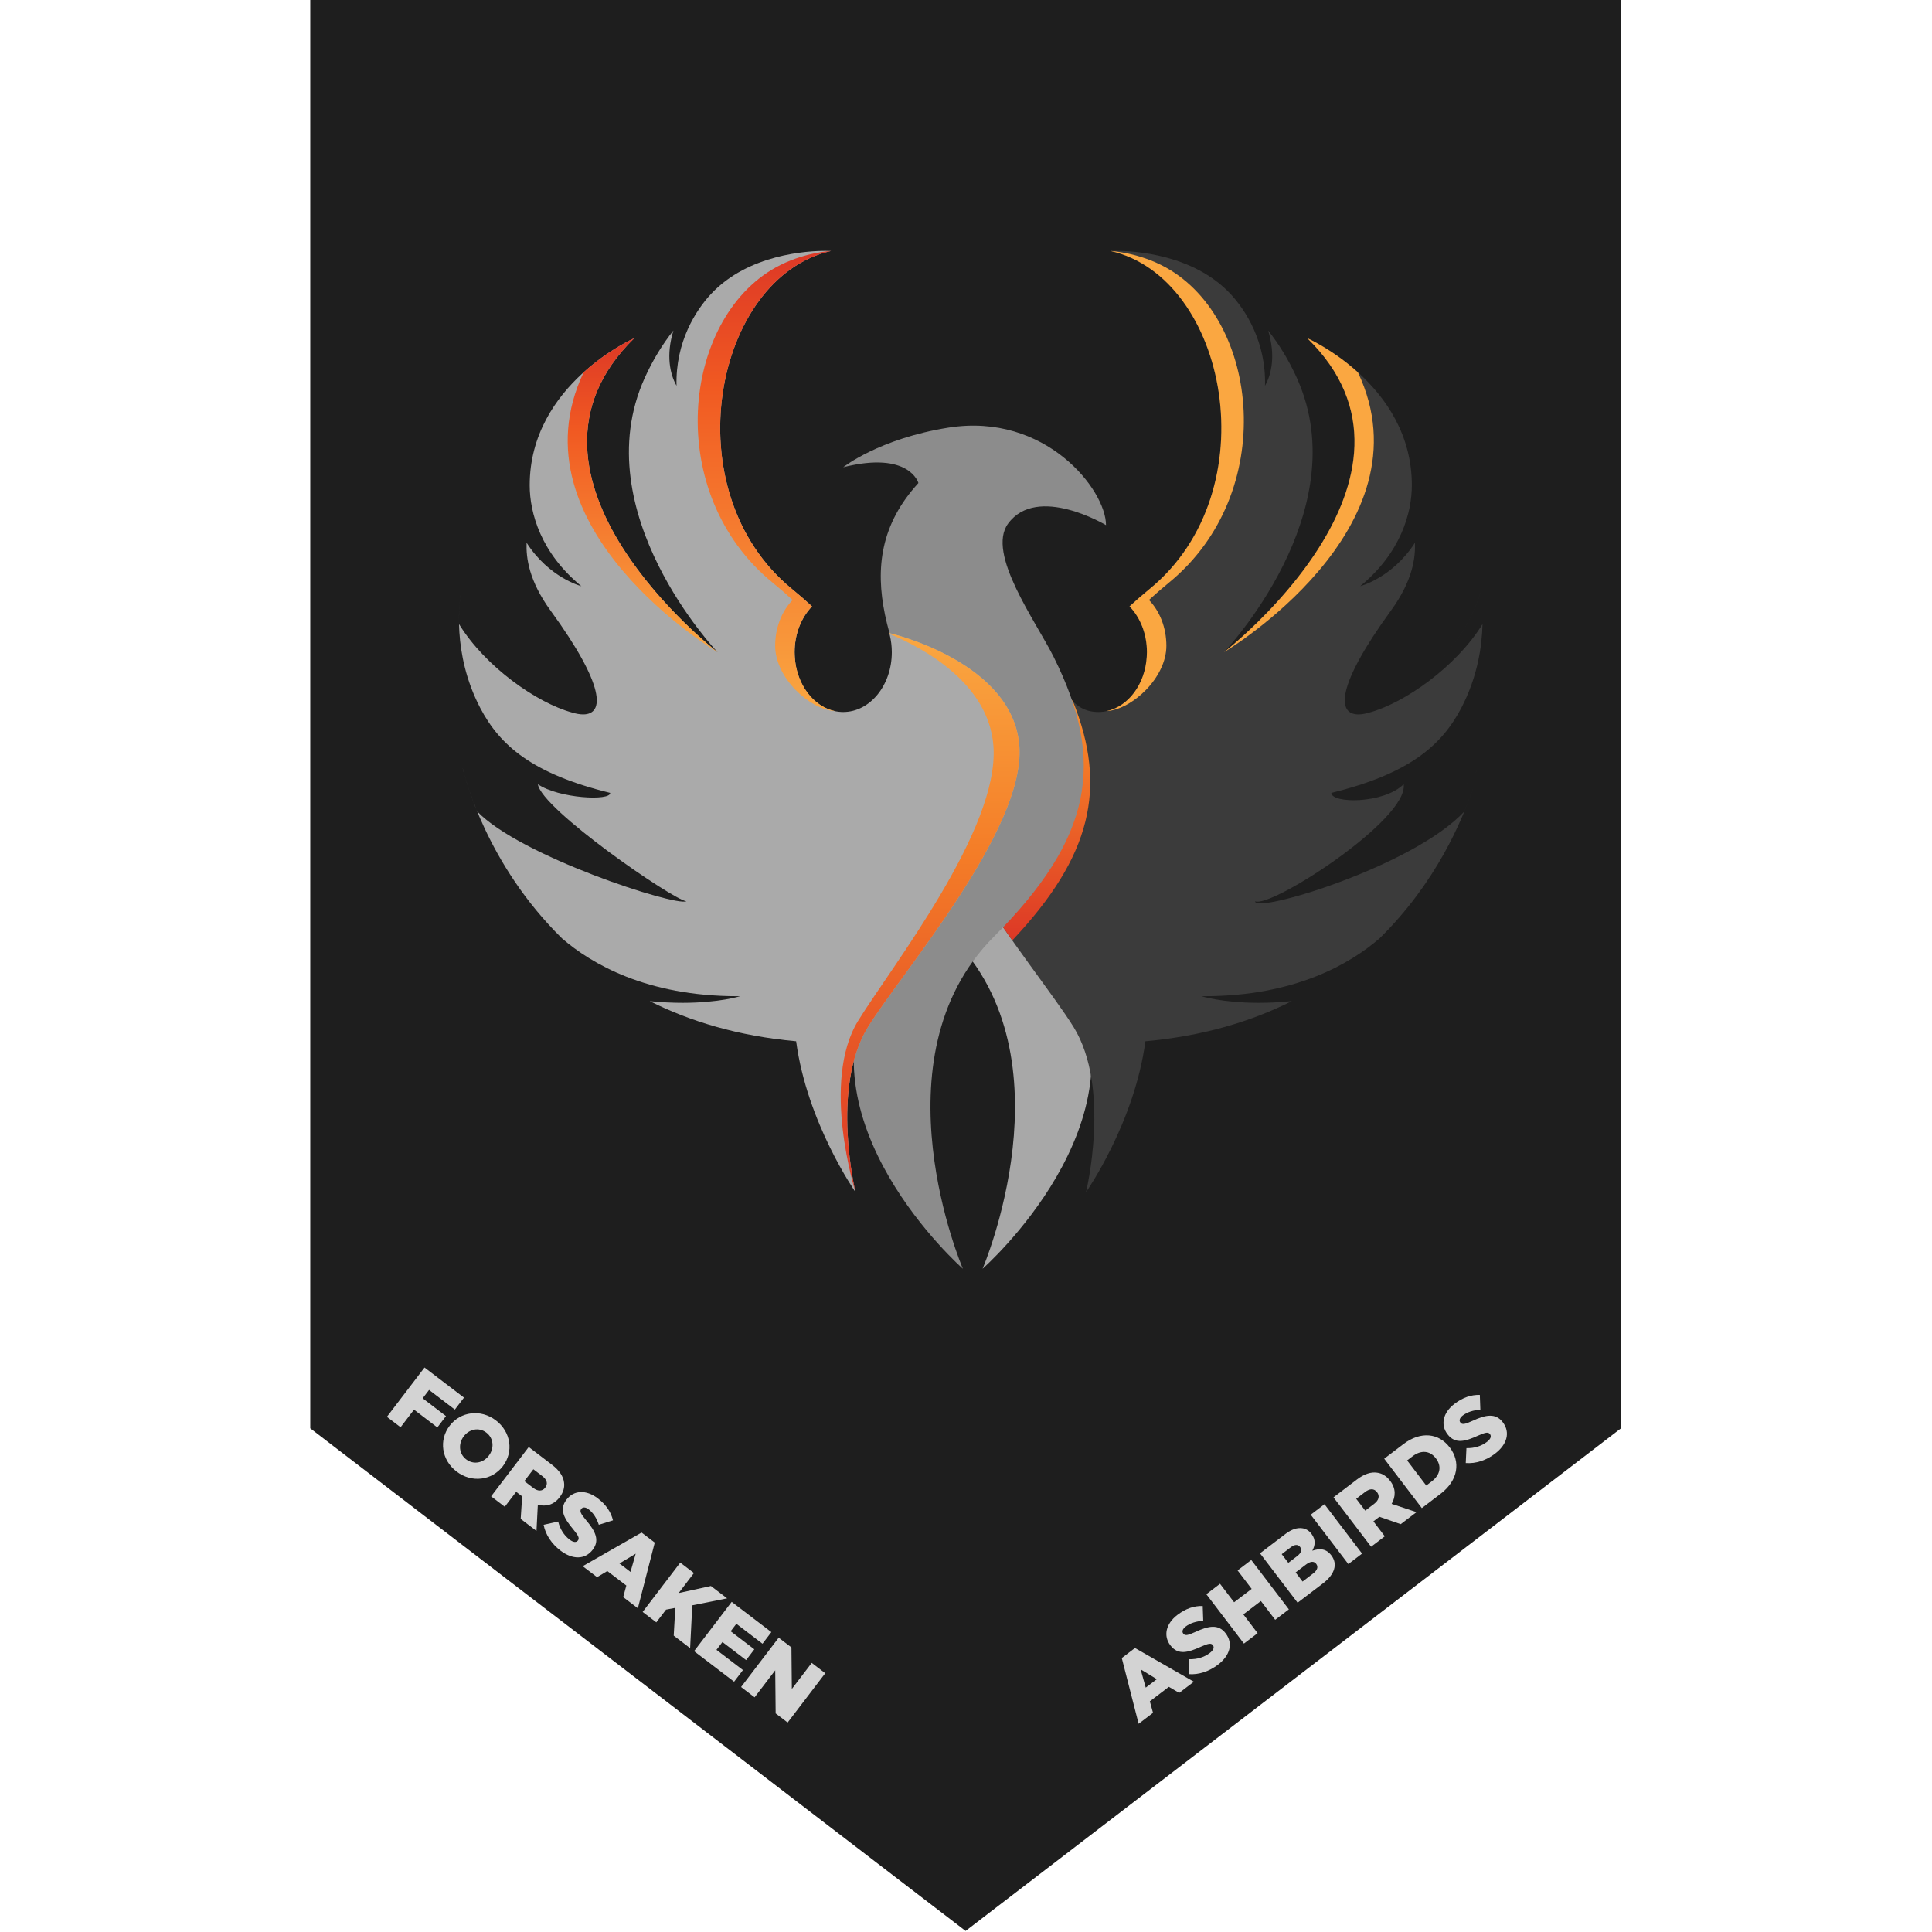 <?xml version="1.0" encoding="UTF-8" standalone="no"?>
<!DOCTYPE svg PUBLIC "-//W3C//DTD SVG 1.1//EN" "http://www.w3.org/Graphics/SVG/1.1/DTD/svg11.dtd">
<svg width="100%" height="100%" viewBox="0 0 4000 4000" version="1.1" xmlns="http://www.w3.org/2000/svg" xmlns:xlink="http://www.w3.org/1999/xlink" xml:space="preserve" xmlns:serif="http://www.serif.com/" style="fill-rule:evenodd;clip-rule:evenodd;stroke-linejoin:round;stroke-miterlimit:2;">
    <g id="Logo" transform="matrix(1.164,0,0,1.164,-274.213,-245.849)">
        <g>
            <g transform="matrix(0.809,0,0,0.895,371.807,30.65)">
                <path d="M513.74,3040.35L1954.6,4039.23L3395.46,3040.35C3395.46,3040.35 3395.46,201.636 3395.46,201.636L513.74,201.636L513.74,3040.35Z" style="fill:rgb(30,30,30);"/>
            </g>
        </g>
        <g id="Ash-Bird" serif:id="Ash Bird" transform="matrix(0.501,0,0,0.501,959.716,605.525)">
            <g transform="matrix(11.505,0,0,11.373,-875.131,-485.363)">
                <path d="M259.285,232.251L220.192,232.251C224.449,243.03 232.301,253.941 244.128,265.931C281.547,303.862 253.645,369.533 253.645,369.533C253.645,369.533 305.567,323.395 280.466,278.088C270.584,260.251 262.214,245.228 259.285,232.251Z" style="fill:rgb(168,168,168);"/>
            </g>
            <g transform="matrix(11.505,0,0,11.373,-875.131,-485.363)">
                <path d="M285.572,345.613C285.572,345.613 293.361,313.163 281.752,294.116C275.959,284.613 261.367,266.363 250,247.573C258.887,232.882 265.804,217.861 265.002,206.434C264.209,195.135 256.81,187.05 248.581,181.493C257.616,174.014 267.802,171.113 267.802,171.113C267.763,171.35 266.829,171.562 266.799,171.785C266.4,173.463 274.64,178.928 275.313,180.64C278.269,188.14 281.08,195.738 289.363,195.738C297.645,195.738 304.36,187.383 304.36,177.078C304.36,171.329 302.269,166.189 298.984,162.766C300.914,160.969 302.951,159.169 305.127,157.371C342.183,126.738 329.171,60.06 293.128,51.82C293.128,51.82 293.725,51.784 294.784,51.784C300.335,51.784 318.582,52.778 330.111,65.195C334.762,70.203 341.169,80.173 340.797,93.892C342.86,90.229 344.081,84.3 341.761,76.647C345.076,80.869 348.113,85.803 350.679,91.582C369.247,133.417 328.124,177.078 328.124,177.078C328.124,177.078 397.882,122.492 353.817,79.026C353.817,79.026 386.109,93.369 386.109,124.96C386.109,133.578 382.672,146.096 370.161,156.456C370.161,156.456 380.094,153.883 387.069,142.896C387.244,147.605 386.372,154.755 379.628,164.13C362.79,187.535 362.949,196.491 369.615,196.491C370.63,196.491 371.795,196.284 373.075,195.888C383.873,192.893 399.777,181.659 407.916,168.302C407.759,175.138 406.412,184.726 401.368,194.476C395.322,206.16 385.325,215.022 361.274,220.988C361.274,224.319 377.308,224.501 383.582,218.293C385.145,229.312 342.591,257.059 337.768,254.823C337.348,258.861 386.607,243.964 402.316,226.77C403.348,224.232 404.172,221.957 404.818,220.019L404.869,219.866C404.894,219.789 404.92,219.713 404.945,219.637C401.659,229.617 393.5,249.19 376.115,266.429C367.115,274.293 350.06,284.454 322.023,284.454C321.732,284.454 321.441,284.453 321.148,284.451C321.148,284.451 327.596,286.522 338.898,286.522C341.945,286.522 345.344,286.371 349.065,285.989C336.693,292.285 321.785,296.888 303.887,298.52C300.532,324.014 285.572,345.613 285.572,345.613ZM373.255,241.212C373.283,241.196 373.311,241.18 373.339,241.164C373.335,241.167 373.331,241.169 373.327,241.171L373.326,241.172C373.302,241.185 373.279,241.198 373.255,241.212ZM381.954,235.99C382.354,235.73 382.754,235.468 383.152,235.204C383.109,235.233 383.066,235.261 383.022,235.29L383.02,235.292C382.666,235.526 382.31,235.759 381.954,235.99ZM384.799,234.094C384.819,234.08 384.842,234.064 384.862,234.05C384.841,234.065 384.82,234.079 384.799,234.094ZM386.722,232.749C386.73,232.744 386.736,232.74 386.743,232.734C386.736,232.739 386.729,232.744 386.722,232.749ZM386.796,232.697C386.855,232.655 386.909,232.616 386.967,232.574C386.911,232.615 386.855,232.655 386.798,232.696L386.796,232.697ZM388.488,231.466C388.574,231.402 388.661,231.337 388.747,231.273C388.712,231.299 388.678,231.325 388.643,231.351C388.591,231.389 388.54,231.428 388.488,231.466ZM390.32,230.079C390.405,230.014 390.495,229.944 390.579,229.878C390.538,229.911 390.497,229.943 390.455,229.975L390.454,229.976C390.41,230.01 390.365,230.045 390.32,230.079ZM393.444,227.567C393.689,227.361 393.937,227.152 394.179,226.945C394.106,227.008 394.033,227.071 393.959,227.134L393.958,227.134C393.787,227.279 393.616,227.423 393.444,227.567ZM395.516,225.78C395.616,225.691 395.715,225.603 395.814,225.514C395.756,225.566 395.699,225.618 395.641,225.67L395.64,225.67C395.599,225.707 395.558,225.743 395.516,225.78ZM397.104,224.333C397.171,224.27 397.238,224.208 397.305,224.145L397.27,224.178C397.215,224.23 397.16,224.282 397.104,224.333ZM398.393,223.102C398.597,222.903 398.798,222.704 398.999,222.504C398.947,222.556 398.896,222.608 398.844,222.659L398.844,222.66C398.694,222.808 398.544,222.955 398.393,223.102ZM405.112,219.127C405.122,219.096 405.132,219.064 405.142,219.033C405.175,218.928 405.209,218.823 405.242,218.72C405.2,218.853 405.156,218.989 405.112,219.127ZM402.403,218.855C402.727,218.481 403.042,218.108 403.354,217.73C403.294,217.804 403.233,217.877 403.172,217.951C402.92,218.254 402.664,218.555 402.403,218.855ZM405.703,217.231C405.728,217.15 405.751,217.07 405.775,216.991C405.752,217.069 405.727,217.15 405.703,217.231ZM405.562,214.864C405.997,214.259 406.412,213.653 406.811,213.04L406.828,213.032L406.828,213.033L406.813,213.04C406.45,213.596 406.073,214.149 405.683,214.699C405.643,214.754 405.603,214.809 405.562,214.864ZM389.355,185.434C397.022,178.408 404.298,168.719 407.272,158.417C407.272,158.417 407.273,158.419 407.274,158.423C404.297,168.725 397.021,178.411 389.355,185.434ZM407.917,165.549C407.917,165.532 407.916,165.515 407.916,165.499C407.916,165.487 407.915,165.475 407.915,165.463C407.916,165.491 407.917,165.52 407.917,165.549ZM407.888,164.594C407.888,164.572 407.887,164.55 407.886,164.527C407.885,164.508 407.884,164.488 407.884,164.468C407.885,164.51 407.887,164.551 407.888,164.594Z" style="fill:rgb(59,59,59);"/>
            </g>
            <g transform="matrix(11.505,0,0,11.373,-875.131,-485.363)">
                <path d="M262.804,267.035C287.246,240.81 292.223,219.416 281.536,192.403C278.752,189.49 277.053,185.054 275.313,180.64C274.64,178.928 266.4,173.463 266.799,171.785C266.829,171.562 267.763,171.35 267.802,171.113C267.802,171.113 241.527,178.614 235.957,200.547C238.245,205.94 240.653,211.454 242.972,217.094C245.465,223.161 245.573,229.733 243.993,236.935C249.283,247.11 256.196,257.585 262.804,267.035Z" style="fill:url(#_Linear1);"/>
            </g>
            <g transform="matrix(11.505,0,0,11.373,-875.131,-485.363)">
                <path d="M240.972,212.094C227.314,178.867 210.506,150.027 233.842,124.257C233.842,124.257 231.126,114.135 210.645,119.326C210.645,119.326 221.749,110.395 243.121,106.966C273.049,102.164 291.733,126.382 291.733,137.401C291.733,137.401 270.518,124.54 261.519,136.914C254.73,146.247 270.12,167.476 275.579,178.535C291.75,211.29 287.558,235.035 257.079,265.931C219.66,303.862 247.563,369.533 247.563,369.533C247.563,369.533 195.639,323.395 220.741,278.088C236.202,250.182 247.984,229.155 240.972,212.094Z" style="fill:rgb(140,140,140);"/>
            </g>
            <g transform="matrix(11.505,0,0,11.373,-875.131,-485.363)">
                <path d="M214.428,345.613C214.428,345.613 199.467,324.014 196.113,298.52C178.215,296.888 163.307,292.285 150.935,285.989C154.657,286.371 158.055,286.522 161.102,286.522C172.404,286.521 178.852,284.451 178.852,284.451C178.559,284.453 178.268,284.454 177.977,284.454C149.94,284.454 132.886,274.293 123.884,266.429C100.449,243.189 93.778,215.705 93.21,213.204L93.241,213.339L93.267,213.449L93.294,213.562L93.338,213.745L93.353,213.804L93.402,214.004L93.459,214.227L93.509,214.423C93.532,214.514 93.558,214.612 93.584,214.71C93.609,214.805 93.636,214.906 93.664,215.008C93.711,215.186 93.763,215.375 93.819,215.576C93.851,215.689 93.882,215.805 93.917,215.926C93.958,216.071 94.001,216.222 94.046,216.377C94.078,216.489 94.113,216.607 94.147,216.723C94.222,216.978 94.301,217.243 94.385,217.52C94.428,217.66 94.471,217.801 94.516,217.947C94.571,218.122 94.626,218.299 94.684,218.482C94.74,218.66 94.8,218.848 94.86,219.033C94.892,219.131 94.92,219.224 94.953,219.323C95.01,219.499 95.072,219.683 95.132,219.866L95.184,220.019C95.83,221.957 96.654,224.232 97.686,226.77C110.814,240.722 158.789,256.43 162.232,254.823C157.989,254.271 117.496,226.053 116.418,218.293C122.815,222.716 138.898,223.595 138.726,220.988C114.674,215.022 104.678,206.16 98.632,194.476C89.729,177.271 92.342,160.566 92.691,158.608L92.674,158.708L92.652,158.834L92.627,158.997L92.601,159.155L92.571,159.362L92.542,159.56L92.506,159.821L92.477,160.043C92.464,160.145 92.451,160.251 92.438,160.361L92.409,160.604C92.395,160.723 92.382,160.847 92.369,160.974C92.359,161.064 92.35,161.157 92.34,161.251C92.327,161.382 92.314,161.517 92.301,161.655C92.292,161.757 92.283,161.863 92.273,161.968C92.261,162.116 92.249,162.265 92.236,162.42C92.228,162.528 92.22,162.641 92.212,162.753C92.201,162.915 92.189,163.077 92.179,163.246C92.172,163.365 92.165,163.489 92.159,163.611C92.149,163.787 92.139,163.961 92.13,164.145C92.125,164.269 92.121,164.399 92.115,164.527C92.108,164.718 92.1,164.907 92.094,165.105C92.09,165.233 92.088,165.367 92.085,165.498C92.081,165.706 92.075,165.913 92.073,166.128C92.071,166.244 92.072,166.366 92.071,166.483C92.067,167.065 92.069,167.667 92.084,168.298C100.216,181.647 116.101,192.874 126.9,195.881C128.188,196.28 129.364,196.491 130.384,196.491C137.05,196.489 137.21,187.535 120.372,164.13C113.628,154.755 112.756,147.605 112.931,142.896C119.906,153.883 129.839,156.456 129.839,156.456C117.328,146.096 113.89,133.578 113.89,124.96C113.89,93.369 146.183,79.026 146.183,79.026C102.118,122.492 171.876,177.078 171.876,177.078C171.876,177.078 130.753,133.417 149.322,91.582C151.887,85.803 154.924,80.869 158.239,76.647C155.919,84.3 157.14,90.229 159.203,93.892C158.831,80.173 165.238,70.203 169.889,65.195C181.418,52.778 199.664,51.784 205.215,51.784C206.274,51.784 206.872,51.82 206.872,51.82C170.83,60.06 157.817,126.738 194.873,157.371C197.048,159.169 199.086,160.969 201.016,162.766C197.73,166.189 195.639,171.329 195.639,177.078C195.639,187.383 202.354,195.738 210.637,195.738C218.92,195.738 225.635,187.383 225.635,177.078C225.635,175.239 225.418,173.463 225.02,171.785C224.988,171.562 224.964,171.35 224.925,171.113C224.925,171.113 237.505,174.014 248.581,181.493C256.81,187.05 264.209,195.135 265.002,206.434C265.804,217.861 258.887,232.882 250,247.573C238.633,266.363 224.041,284.613 218.249,294.116C206.638,313.163 214.428,345.613 214.428,345.613ZM93.396,213.355C93.392,213.35 93.389,213.344 93.385,213.339C93.388,213.343 93.393,213.351 93.396,213.355ZM93.37,213.316C93.325,213.248 93.281,213.181 93.237,213.114C93.282,213.182 93.325,213.248 93.37,213.316ZM93.208,213.197C93.188,213.111 93.176,213.055 93.171,213.032L93.196,213.142L93.208,213.197ZM93.234,213.108C93.227,213.099 93.221,213.089 93.215,213.079C93.221,213.088 93.228,213.099 93.234,213.108ZM92.982,159.268L92.982,159.267L92.982,159.268ZM92.967,159.218C92.966,159.216 92.965,159.213 92.964,159.211C92.965,159.213 92.966,159.216 92.967,159.218ZM92.95,159.164C92.949,159.162 92.948,159.159 92.948,159.156C92.948,159.158 92.949,159.162 92.95,159.164ZM92.933,159.111C92.932,159.107 92.932,159.105 92.931,159.102C92.932,159.106 92.932,159.106 92.933,159.111ZM92.916,159.055L92.916,159.053L92.916,159.055ZM92.855,158.852C92.854,158.848 92.852,158.844 92.851,158.841C92.853,158.845 92.853,158.847 92.855,158.852ZM92.84,158.804C92.838,158.797 92.836,158.791 92.834,158.784C92.836,158.79 92.838,158.797 92.84,158.804ZM92.824,158.751C92.822,158.743 92.82,158.736 92.818,158.728C92.82,158.736 92.822,158.742 92.824,158.751ZM92.808,158.696C92.805,158.687 92.803,158.679 92.801,158.671C92.803,158.679 92.806,158.688 92.808,158.696ZM92.792,158.641C92.789,158.632 92.786,158.623 92.784,158.614C92.786,158.622 92.789,158.632 92.792,158.641ZM92.692,158.605C92.701,158.551 92.709,158.508 92.715,158.478L92.711,158.503L92.692,158.605ZM92.775,158.585C92.773,158.576 92.769,158.565 92.767,158.556C92.77,158.566 92.772,158.575 92.775,158.585ZM92.759,158.529C92.756,158.518 92.753,158.508 92.75,158.497C92.753,158.507 92.756,158.519 92.759,158.529ZM92.743,158.473C92.737,158.454 92.732,158.436 92.727,158.417L92.725,158.428C92.726,158.421 92.727,158.417 92.727,158.417C92.732,158.436 92.737,158.454 92.743,158.473Z" style="fill:rgb(170,170,170);"/>
            </g>
            <g transform="matrix(11.505,0,0,11.373,-875.131,-485.363)">
                <path d="M265.002,206.434C263.143,179.926 224.925,171.113 224.925,171.113L224.96,171.365C235.343,175.748 255.622,186.769 257.002,206.434C258.829,232.476 225.569,275.184 215.248,292.116C203.639,311.163 214.428,345.613 214.428,345.613C214.428,345.613 206.639,313.163 218.248,294.116C228.569,277.184 266.83,232.476 265.002,206.434Z" style="fill:url(#_Linear2);"/>
            </g>
            <g transform="matrix(11.505,0,0,11.373,-875.131,-485.363)">
                <path d="M188.873,155.371C191.048,157.169 193.086,158.969 195.016,160.766C191.73,164.189 189.639,169.329 189.639,175.078C189.639,185.042 200.215,194.941 208.118,195.471L208.052,195.442C201.367,193.994 196.211,187.053 195.696,178.485C195.659,178.014 195.639,177.544 195.639,177.078C195.639,171.329 197.73,166.189 201.016,162.766C199.086,160.969 197.048,159.169 194.873,157.371C157.817,126.738 170.83,60.06 206.872,51.82C206.872,51.82 198.195,52.24 189.75,57C160.826,73.305 155.093,127.446 188.873,155.371Z" style="fill:url(#_Linear3);"/>
            </g>
            <g transform="matrix(11.505,0,0,11.373,-875.131,-485.363)">
                <path d="M171.876,177.078C171.876,177.078 171.33,176.429 170.303,175.304C171.292,176.457 171.876,177.078 171.876,177.078Z" style="fill:url(#_Linear4);"/>
            </g>
            <g transform="matrix(11.505,0,0,11.373,-875.131,-485.363)">
                <path d="M171.876,177.078C171.876,177.078 163.858,170.8 154.977,160.813L154.976,160.812C154.721,160.526 154.466,160.236 154.21,159.944L154.042,159.751C153.604,159.249 153.166,158.738 152.726,158.219C152.639,158.117 152.552,158.016 152.466,157.913C152.242,157.647 152.018,157.379 151.793,157.108C151.679,156.971 151.565,156.832 151.451,156.693C151.091,156.255 150.731,155.812 150.371,155.363C150.233,155.192 150.096,155.021 149.959,154.848C149.759,154.596 149.56,154.343 149.361,154.088C149.198,153.88 149.035,153.669 148.872,153.458C148.583,153.083 148.295,152.706 148.008,152.324C147.83,152.088 147.652,151.851 147.475,151.612C147.3,151.376 147.125,151.141 146.952,150.902C146.74,150.613 146.53,150.321 146.32,150.028C146.101,149.723 145.884,149.416 145.667,149.107C145.461,148.815 145.257,148.522 145.054,148.227C144.902,148.007 144.751,147.786 144.601,147.564C144.342,147.181 144.084,146.795 143.828,146.407C143.682,146.185 143.537,145.961 143.392,145.737C143.166,145.39 142.942,145.041 142.721,144.689C142.595,144.49 142.47,144.291 142.346,144.091C142.05,143.615 141.757,143.136 141.468,142.654C141.38,142.507 141.295,142.358 141.208,142.21C140.978,141.821 140.75,141.429 140.526,141.036C140.42,140.851 140.314,140.666 140.21,140.479C139.926,139.975 139.646,139.467 139.372,138.956C139.298,138.818 139.228,138.68 139.154,138.542C138.931,138.119 138.71,137.694 138.494,137.267C138.406,137.095 138.319,136.923 138.233,136.75C137.968,136.219 137.708,135.686 137.455,135.148C137.395,135.02 137.336,134.89 137.276,134.761C137.065,134.307 136.859,133.851 136.658,133.393C136.588,133.234 136.518,133.076 136.449,132.917C136.209,132.362 135.976,131.805 135.751,131.245C135.702,131.122 135.655,130.999 135.606,130.876C135.416,130.395 135.232,129.912 135.053,129.427C135,129.282 134.945,129.136 134.892,128.99C134.685,128.415 134.485,127.838 134.294,127.258C134.254,127.138 134.218,127.018 134.179,126.897C134.018,126.396 133.862,125.892 133.714,125.387C133.674,125.251 133.634,125.116 133.595,124.98C133.426,124.389 133.267,123.796 133.117,123.201C133.087,123.081 133.06,122.961 133.03,122.841C132.903,122.32 132.784,121.798 132.672,121.275C132.646,121.151 132.618,121.027 132.593,120.903C132.468,120.298 132.355,119.691 132.252,119.083C132.232,118.962 132.214,118.841 132.195,118.721C132.109,118.187 132.032,117.651 131.964,117.114C131.949,116.998 131.933,116.883 131.918,116.767C131.845,116.152 131.784,115.537 131.734,114.92C131.724,114.795 131.717,114.67 131.708,114.545C131.669,114.001 131.639,113.456 131.62,112.911C131.616,112.802 131.61,112.694 131.606,112.585C131.589,111.964 131.585,111.341 131.594,110.718C131.596,110.591 131.601,110.463 131.604,110.336C131.617,109.781 131.64,109.226 131.674,108.67C131.681,108.572 131.684,108.473 131.691,108.375C131.734,107.749 131.794,107.123 131.866,106.496C131.882,106.362 131.899,106.229 131.916,106.097C131.986,105.536 132.067,104.976 132.162,104.416C132.177,104.324 132.189,104.233 132.206,104.142C132.315,103.514 132.442,102.887 132.583,102.259C132.614,102.122 132.647,101.984 132.679,101.847C132.813,101.279 132.958,100.712 133.117,100.146L133.183,99.904C133.363,99.277 133.563,98.65 133.777,98.023C133.826,97.881 133.876,97.739 133.927,97.597C134.129,97.024 134.343,96.452 134.574,95.881L134.657,95.669C134.913,95.044 135.191,94.42 135.482,93.797C135.551,93.651 135.622,93.505 135.691,93.358C135.97,92.781 136.26,92.204 136.57,91.627L136.661,91.452C136.998,90.831 137.358,90.211 137.732,89.592C137.822,89.443 137.915,89.294 138.007,89.146C138.369,88.561 138.745,87.977 139.142,87.394L139.229,87.264C139.651,86.647 140.1,86.033 140.562,85.419C140.674,85.27 140.789,85.122 140.903,84.973C141.363,84.376 141.836,83.781 142.334,83.187L142.39,83.119C142.904,82.509 143.446,81.901 144.002,81.294C144.14,81.145 144.278,80.996 144.417,80.846C144.987,80.238 145.57,79.63 146.183,79.026C146.183,79.026 138.438,82.475 130.535,89.695C107.687,138.5 171.876,177.078 171.876,177.078Z" style="fill:url(#_Linear5);"/>
            </g>
            <g transform="matrix(11.505,0,0,11.373,-875.131,-485.363)">
                <path d="M311.129,155.371C308.954,157.169 306.916,158.969 304.986,160.766C308.272,164.189 310.363,169.329 310.363,175.078C310.363,185.042 299.787,194.941 291.885,195.47L291.95,195.442C298.635,193.994 303.79,187.053 304.306,178.485C304.343,178.013 304.363,177.544 304.363,177.078C304.363,171.329 302.272,166.189 298.986,162.766C300.916,160.969 302.954,159.169 305.129,157.371C342.186,126.738 329.173,60.06 293.131,51.82C293.131,51.82 301.808,52.24 310.252,57C339.177,73.305 344.909,127.446 311.129,155.371Z" style="fill:url(#_Linear6);"/>
            </g>
            <g transform="matrix(11.505,0,0,11.373,-875.131,-485.363)">
                <path d="M328.126,177.078C328.126,177.078 328.673,176.429 329.699,175.304C328.71,176.457 328.126,177.078 328.126,177.078Z" style="fill:url(#_Linear7);"/>
            </g>
            <g transform="matrix(11.505,0,0,11.373,-875.131,-485.363)">
                <path d="M328.126,177.078C328.126,177.078 336.145,170.8 345.025,160.813L345.026,160.812C345.281,160.526 345.536,160.236 345.792,159.944L345.96,159.751C346.398,159.249 346.837,158.738 347.276,158.219C347.363,158.117 347.45,158.016 347.536,157.913C347.761,157.647 347.984,157.379 348.209,157.108C348.323,156.971 348.437,156.832 348.551,156.693C348.911,156.255 349.271,155.812 349.631,155.363C349.769,155.192 349.906,155.021 350.043,154.848C350.243,154.596 350.442,154.343 350.642,154.088C350.805,153.88 350.967,153.669 351.13,153.458C351.419,153.083 351.707,152.706 351.994,152.324C352.172,152.088 352.351,151.851 352.527,151.612C352.702,151.376 352.877,151.141 353.05,150.903C353.262,150.613 353.472,150.321 353.682,150.028C353.901,149.723 354.118,149.417 354.335,149.107C354.541,148.815 354.745,148.522 354.948,148.227C355.1,148.007 355.251,147.786 355.4,147.564C355.66,147.181 355.918,146.795 356.174,146.407C356.32,146.185 356.466,145.961 356.61,145.737C356.836,145.39 357.06,145.041 357.281,144.689C357.407,144.49 357.532,144.291 357.656,144.091C357.952,143.615 358.245,143.136 358.534,142.654C358.622,142.507 358.707,142.358 358.794,142.21C359.024,141.821 359.252,141.429 359.477,141.036C359.582,140.851 359.688,140.666 359.792,140.479C360.076,139.975 360.355,139.467 360.63,138.956C360.703,138.818 360.774,138.68 360.848,138.542C361.071,138.119 361.292,137.694 361.509,137.267C361.596,137.095 361.683,136.923 361.77,136.75C362.034,136.219 362.294,135.686 362.547,135.148C362.607,135.02 362.666,134.89 362.726,134.761C362.937,134.307 363.143,133.851 363.344,133.393C363.414,133.234 363.484,133.076 363.553,132.917C363.793,132.362 364.026,131.805 364.251,131.245C364.3,131.122 364.348,130.999 364.396,130.876C364.586,130.395 364.771,129.912 364.949,129.427C365.003,129.282 365.058,129.136 365.11,128.99C365.317,128.415 365.518,127.838 365.708,127.258C365.747,127.138 365.784,127.018 365.823,126.898C365.984,126.396 366.14,125.892 366.288,125.387C366.327,125.251 366.368,125.116 366.407,124.98C366.576,124.389 366.735,123.796 366.885,123.201C366.915,123.081 366.942,122.961 366.972,122.841C367.099,122.32 367.218,121.798 367.33,121.275C367.356,121.151 367.384,121.027 367.409,120.903C367.533,120.298 367.647,119.691 367.75,119.083C367.77,118.962 367.788,118.841 367.807,118.721C367.893,118.187 367.97,117.651 368.038,117.114C368.053,116.999 368.069,116.883 368.084,116.767C368.157,116.152 368.219,115.537 368.268,114.92C368.278,114.795 368.285,114.67 368.294,114.545C368.333,114.001 368.363,113.456 368.383,112.911C368.387,112.802 368.393,112.694 368.396,112.585C368.413,111.964 368.417,111.341 368.407,110.718C368.406,110.591 368.401,110.463 368.398,110.336C368.386,109.781 368.362,109.226 368.328,108.67C368.321,108.572 368.317,108.473 368.311,108.375C368.268,107.749 368.208,107.123 368.136,106.496C368.12,106.363 368.103,106.229 368.086,106.097C368.016,105.536 367.935,104.976 367.841,104.416C367.825,104.324 367.813,104.233 367.797,104.142C367.688,103.514 367.56,102.887 367.419,102.259C367.389,102.122 367.355,101.984 367.322,101.847C367.189,101.28 367.045,100.712 366.885,100.146L366.819,99.904C366.639,99.277 366.438,98.65 366.225,98.023C366.177,97.881 366.126,97.739 366.075,97.597C365.873,97.024 365.659,96.452 365.428,95.881L365.345,95.669C365.089,95.044 364.812,94.42 364.52,93.797C364.451,93.651 364.381,93.505 364.311,93.358C364.032,92.781 363.742,92.204 363.433,91.627L363.341,91.452C363.004,90.831 362.644,90.211 362.27,89.592C362.18,89.443 362.088,89.295 361.995,89.146C361.633,88.561 361.257,87.977 360.86,87.394L360.773,87.264C360.351,86.647 359.902,86.033 359.44,85.419C359.328,85.27 359.213,85.122 359.099,84.973C358.639,84.376 358.166,83.781 357.668,83.187L357.611,83.119C357.098,82.509 356.556,81.901 356,81.294C355.862,81.145 355.725,80.996 355.585,80.846C355.016,80.238 354.433,79.63 353.819,79.026C353.819,79.026 361.563,82.476 369.467,89.695C392.315,138.5 328.126,177.078 328.126,177.078Z" style="fill:url(#_Linear8);"/>
            </g>
        </g>
        <g>
            <g transform="matrix(0.684,-0.521,0.521,0.684,150.26,1921.25)">
                <path d="M997.1,2742L1034.52,2742L1043.69,2719.07L1093.21,2719.07L1102.56,2742L1140.71,2742L1086.06,2612.69L1051.76,2612.69L997.1,2742ZM1054.14,2691.38L1068.63,2654.88L1082.94,2691.38L1054.14,2691.38Z" style="fill:rgb(211,211,211);fill-rule:nonzero;"/>
                <path d="M1201.79,2744.2C1232.97,2744.2 1253.69,2728.61 1253.69,2702.38L1253.69,2702.02C1253.69,2677.99 1235.35,2668.45 1205.82,2662.03C1188.03,2658 1183.63,2655.43 1183.63,2649.56L1183.63,2649.19C1183.63,2644.61 1187.85,2640.94 1196.47,2640.94C1207.84,2640.94 1220.68,2645.34 1232.42,2653.6L1250.21,2628.47C1236.27,2617.28 1219.21,2611.41 1197.39,2611.41C1166.57,2611.41 1147.68,2628.65 1147.68,2652.49L1147.68,2652.86C1147.68,2679.27 1168.78,2686.98 1196.1,2693.21C1213.53,2697.25 1217.75,2700.18 1217.75,2705.5L1217.75,2705.87C1217.75,2711.37 1212.61,2714.67 1203.07,2714.67C1188.22,2714.67 1174.09,2709.35 1161.44,2699.26L1141.63,2722.93C1157.4,2737.05 1179.05,2744.2 1201.79,2744.2Z" style="fill:rgb(211,211,211);fill-rule:nonzero;"/>
                <path d="M1270.93,2742L1306.52,2742L1306.52,2693.21L1352.19,2693.21L1352.19,2742L1387.77,2742L1387.77,2613.61L1352.19,2613.61L1352.19,2661.66L1306.52,2661.66L1306.52,2613.61L1270.93,2613.61L1270.93,2742Z" style="fill:rgb(211,211,211);fill-rule:nonzero;"/>
                <path d="M1410.51,2742L1476.72,2742C1507.35,2742 1525.33,2728.61 1525.33,2706.6L1525.33,2706.24C1525.33,2688.81 1515.42,2680.01 1499.83,2674.87C1511.21,2669.92 1519.64,2661.12 1519.64,2646.26L1519.64,2645.89C1519.64,2637.09 1516.53,2630.3 1511.39,2625.17C1503.87,2617.65 1492.5,2613.61 1476.36,2613.61L1410.51,2613.61L1410.51,2742ZM1445.18,2664.78L1445.18,2642.22L1468.29,2642.22C1478.92,2642.22 1484.43,2646.26 1484.43,2653.23L1484.43,2653.6C1484.43,2661.12 1478.38,2664.78 1467.55,2664.78L1445.18,2664.78ZM1445.18,2713.39L1445.18,2689.73L1472.32,2689.73C1484.24,2689.73 1489.75,2694.31 1489.75,2701.28L1489.75,2701.65C1489.75,2709.17 1483.51,2713.39 1472.69,2713.39L1445.18,2713.39Z" style="fill:rgb(211,211,211);fill-rule:nonzero;"/>
                <rect x="1542.39" y="2613.61" width="35.765" height="128.389" style="fill:rgb(211,211,211);fill-rule:nonzero;"/>
                <path d="M1601.63,2742L1637.21,2742L1637.21,2703.12L1652.8,2703.12L1678.66,2742L1719.75,2742L1689.12,2697.25C1705.07,2690.46 1715.53,2677.44 1715.53,2657.81L1715.53,2657.45C1715.53,2644.79 1711.67,2634.89 1704.16,2627.55C1695.54,2618.75 1681.96,2613.61 1662.34,2613.61L1601.63,2613.61L1601.63,2742ZM1637.21,2675.24L1637.21,2644.43L1660.5,2644.43C1672.42,2644.43 1679.76,2649.56 1679.76,2659.65L1679.76,2660.01C1679.76,2669.37 1672.79,2675.24 1660.69,2675.24L1637.21,2675.24Z" style="fill:rgb(211,211,211);fill-rule:nonzero;"/>
                <path d="M1733.5,2742L1782.29,2742C1828.51,2742 1855.47,2714.49 1855.47,2677.44L1855.47,2677.07C1855.47,2640.02 1828.88,2613.61 1783.02,2613.61L1733.5,2613.61L1733.5,2742ZM1769.08,2710.45L1769.08,2645.16L1783.57,2645.16C1804.85,2645.16 1818.97,2657.08 1818.97,2677.62L1818.97,2677.99C1818.97,2698.72 1804.85,2710.45 1783.57,2710.45L1769.08,2710.45Z" style="fill:rgb(211,211,211);fill-rule:nonzero;"/>
                <path d="M1922.42,2744.2C1953.6,2744.2 1974.32,2728.61 1974.32,2702.38L1974.32,2702.02C1974.32,2677.99 1955.98,2668.45 1926.45,2662.03C1908.66,2658 1904.26,2655.43 1904.26,2649.56L1904.26,2649.19C1904.26,2644.61 1908.48,2640.94 1917.1,2640.94C1928.47,2640.94 1941.31,2645.34 1953.05,2653.6L1970.84,2628.47C1956.9,2617.28 1939.84,2611.41 1918.01,2611.41C1887.2,2611.41 1868.31,2628.65 1868.31,2652.49L1868.31,2652.86C1868.31,2679.27 1889.4,2686.98 1916.73,2693.21C1934.15,2697.25 1938.37,2700.18 1938.37,2705.5L1938.37,2705.87C1938.37,2711.37 1933.24,2714.67 1923.7,2714.67C1908.84,2714.67 1894.72,2709.35 1882.07,2699.26L1862.26,2722.93C1878.03,2737.05 1899.67,2744.2 1922.42,2744.2Z" style="fill:rgb(211,211,211);fill-rule:nonzero;"/>
            </g>
            <g transform="matrix(0.544,0.415,-0.415,0.544,1512.11,820.407)">
                <path d="M1010.28,2742L1054.97,2742L1054.97,2684.41L1131.21,2684.41L1131.21,2647.33L1054.97,2647.33L1054.97,2619.92L1139.28,2619.92L1139.28,2580.76L1010.28,2580.76L1010.28,2742Z" style="fill:rgb(211,211,211);fill-rule:nonzero;"/>
                <path d="M1240.63,2745.22C1290.38,2745.22 1327.7,2707.68 1327.7,2661.38L1327.7,2660.92C1327.7,2614.62 1290.85,2577.53 1241.09,2577.53C1191.34,2577.53 1154.02,2615.08 1154.02,2661.38L1154.02,2661.84C1154.02,2708.14 1190.87,2745.22 1240.63,2745.22ZM1241.09,2704.91C1216.67,2704.91 1199.86,2684.64 1199.86,2661.38L1199.86,2660.92C1199.86,2637.65 1216.21,2617.84 1240.63,2617.84C1265.28,2617.84 1282.09,2638.11 1282.09,2661.38L1282.09,2661.84C1282.09,2685.1 1265.74,2704.91 1241.09,2704.91Z" style="fill:rgb(211,211,211);fill-rule:nonzero;"/>
                <path d="M1350.97,2742L1395.65,2742L1395.65,2693.17L1415.23,2693.17L1447.71,2742L1499.31,2742L1460.84,2685.8C1480.88,2677.27 1494.01,2660.92 1494.01,2636.27L1494.01,2635.81C1494.01,2619.92 1489.17,2607.48 1479.73,2598.26C1468.9,2587.21 1451.86,2580.76 1427.21,2580.76L1350.97,2580.76L1350.97,2742ZM1395.65,2658.15L1395.65,2619.45L1424.91,2619.45C1439.88,2619.45 1449.09,2625.91 1449.09,2638.57L1449.09,2639.03C1449.09,2650.78 1440.34,2658.15 1425.14,2658.15L1395.65,2658.15Z" style="fill:rgb(211,211,211);fill-rule:nonzero;"/>
                <path d="M1579.93,2744.76C1619.09,2744.76 1645.12,2725.18 1645.12,2692.24L1645.12,2691.78C1645.12,2661.61 1622.09,2649.63 1585,2641.57C1562.65,2636.5 1557.13,2633.28 1557.13,2625.91L1557.13,2625.44C1557.13,2619.68 1562.42,2615.08 1573.25,2615.08C1587.53,2615.08 1603.66,2620.61 1618.4,2630.97L1640.74,2599.41C1623.24,2585.36 1601.81,2577.99 1574.4,2577.99C1535.7,2577.99 1511.98,2599.64 1511.98,2629.59L1511.98,2630.05C1511.98,2663.22 1538.47,2672.9 1572.79,2680.73C1594.67,2685.8 1599.97,2689.48 1599.97,2696.16L1599.97,2696.62C1599.97,2703.53 1593.52,2707.68 1581.54,2707.68C1562.89,2707.68 1545.15,2701 1529.26,2688.33L1504.38,2718.04C1524.19,2735.78 1551.37,2744.76 1579.93,2744.76Z" style="fill:rgb(211,211,211);fill-rule:nonzero;"/>
                <path d="M1650.42,2742L1697.41,2742L1708.93,2713.21L1771.12,2713.21L1782.87,2742L1830.78,2742L1762.14,2579.61L1719.06,2579.61L1650.42,2742ZM1722.06,2678.42L1740.25,2632.59L1758.22,2678.42L1722.06,2678.42Z" style="fill:rgb(211,211,211);fill-rule:nonzero;"/>
                <path d="M1846.44,2742L1891.13,2742L1891.13,2700.31L1907.49,2682.11L1948.03,2742L2001.7,2742L1938.58,2650.09L1999.62,2580.76L1946.64,2580.76L1891.13,2646.18L1891.13,2580.76L1846.44,2580.76L1846.44,2742Z" style="fill:rgb(211,211,211);fill-rule:nonzero;"/>
                <path d="M2014.6,2742L2145.43,2742L2145.43,2703.99L2058.82,2703.99L2058.82,2678.42L2136.22,2678.42L2136.22,2643.18L2058.82,2643.18L2058.82,2618.76L2144.28,2618.76L2144.28,2580.76L2014.6,2580.76L2014.6,2742Z" style="fill:rgb(211,211,211);fill-rule:nonzero;"/>
                <path d="M2168.24,2742L2212.47,2742L2212.47,2653.55L2281.34,2742L2320.5,2742L2320.5,2580.76L2276.27,2580.76L2276.27,2665.99L2209.93,2580.76L2168.24,2580.76L2168.24,2742Z" style="fill:rgb(211,211,211);fill-rule:nonzero;"/>
            </g>
        </g>
    </g>
    <defs>
        <linearGradient id="_Linear1" x1="0" y1="0" x2="1" y2="0" gradientUnits="userSpaceOnUse" gradientTransform="matrix(5.87354e-16,-95.922,95.922,5.87354e-16,261.41,267.035)"><stop offset="0" style="stop-color:rgb(221,56,38);stop-opacity:1"/><stop offset="0.6" style="stop-color:rgb(244,124,39);stop-opacity:1"/><stop offset="1" style="stop-color:rgb(250,167,65);stop-opacity:1"/></linearGradient>
        <linearGradient id="_Linear2" x1="0" y1="0" x2="1" y2="0" gradientUnits="userSpaceOnUse" gradientTransform="matrix(1.0685e-15,-174.5,174.5,1.0685e-15,237.466,345.613)"><stop offset="0" style="stop-color:rgb(221,56,38);stop-opacity:1"/><stop offset="0.6" style="stop-color:rgb(244,124,39);stop-opacity:1"/><stop offset="1" style="stop-color:rgb(250,167,65);stop-opacity:1"/></linearGradient>
        <linearGradient id="_Linear3" x1="0" y1="0" x2="1" y2="0" gradientUnits="userSpaceOnUse" gradientTransform="matrix(8.79607e-16,-143.651,143.651,8.79607e-16,186.925,195.47)"><stop offset="0" style="stop-color:rgb(250,167,65);stop-opacity:1"/><stop offset="0.7" style="stop-color:rgb(241,90,34);stop-opacity:1"/><stop offset="1" style="stop-color:rgb(221,56,38);stop-opacity:1"/></linearGradient>
        <linearGradient id="_Linear4" x1="0" y1="0" x2="1" y2="0" gradientUnits="userSpaceOnUse" gradientTransform="matrix(1.08603e-17,-1.774,1.774,1.08603e-17,171.09,177.078)"><stop offset="0" style="stop-color:rgb(250,167,65);stop-opacity:1"/><stop offset="0.7" style="stop-color:rgb(241,90,34);stop-opacity:1"/><stop offset="1" style="stop-color:rgb(221,56,38);stop-opacity:1"/></linearGradient>
        <linearGradient id="_Linear5" x1="0" y1="0" x2="1" y2="0" gradientUnits="userSpaceOnUse" gradientTransform="matrix(6.00398e-16,-98.052,98.052,6.00398e-16,148.747,177.078)"><stop offset="0" style="stop-color:rgb(250,167,65);stop-opacity:1"/><stop offset="0.7" style="stop-color:rgb(241,90,34);stop-opacity:1"/><stop offset="1" style="stop-color:rgb(221,56,38);stop-opacity:1"/></linearGradient>
        <linearGradient id="_Linear6" x1="0" y1="0" x2="1" y2="0" gradientUnits="userSpaceOnUse" gradientTransform="matrix(6.44948e-09,143.651,143.651,-6.44948e-09,313.077,195.47)"><stop offset="0" style="stop-color:rgb(250,167,65);stop-opacity:1"/><stop offset="0.7" style="stop-color:rgb(241,90,34);stop-opacity:1"/><stop offset="1" style="stop-color:rgb(221,56,38);stop-opacity:1"/></linearGradient>
        <linearGradient id="_Linear7" x1="0" y1="0" x2="1" y2="0" gradientUnits="userSpaceOnUse" gradientTransform="matrix(7.96301e-12,1.774,1.774,-7.96301e-12,328.913,177.078)"><stop offset="0" style="stop-color:rgb(250,167,65);stop-opacity:1"/><stop offset="0.7" style="stop-color:rgb(241,90,34);stop-opacity:1"/><stop offset="1" style="stop-color:rgb(221,56,38);stop-opacity:1"/></linearGradient>
        <linearGradient id="_Linear8" x1="0" y1="0" x2="1" y2="0" gradientUnits="userSpaceOnUse" gradientTransform="matrix(4.40225e-09,98.052,98.052,-4.40225e-09,351.255,177.078)"><stop offset="0" style="stop-color:rgb(250,167,65);stop-opacity:1"/><stop offset="0.7" style="stop-color:rgb(241,90,34);stop-opacity:1"/><stop offset="1" style="stop-color:rgb(221,56,38);stop-opacity:1"/></linearGradient>
    </defs>
</svg>
